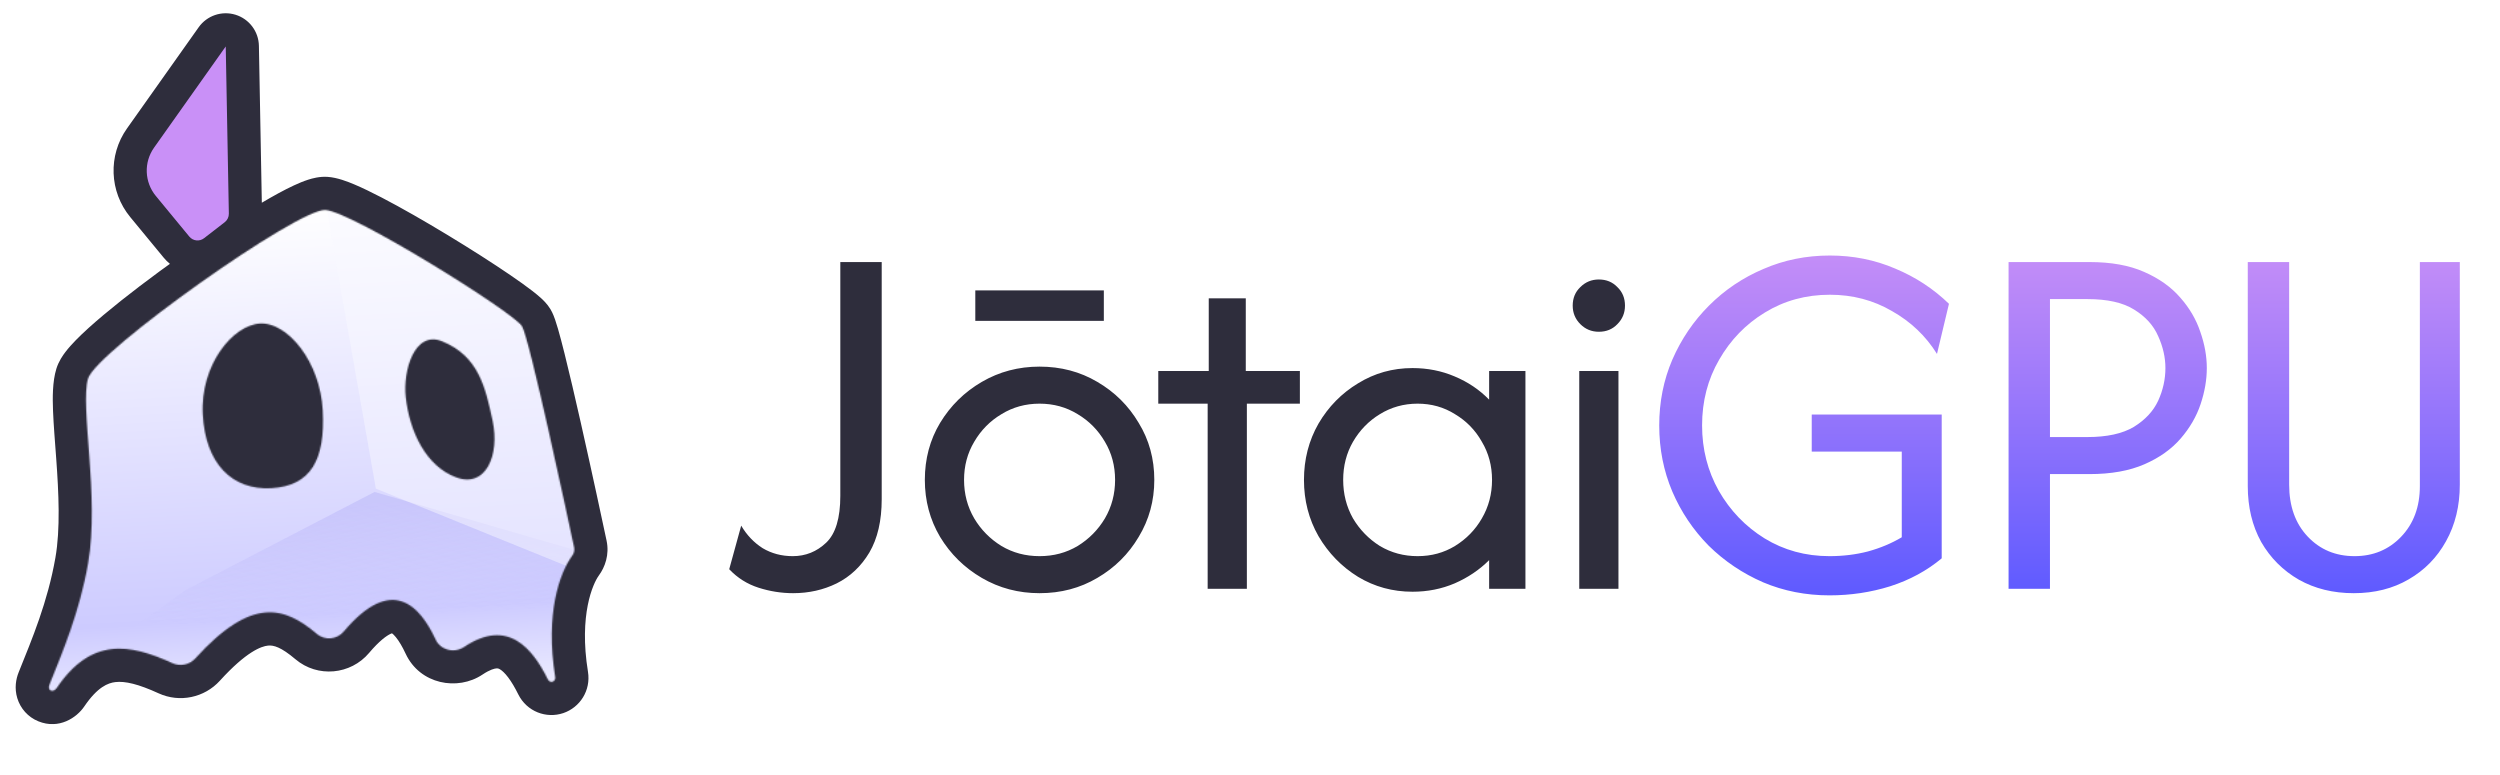 <svg width="1884" height="584" viewBox="0 0 1884 584" fill="none" xmlns="http://www.w3.org/2000/svg">
<mask id="path-1-outside-1_14_60" maskUnits="userSpaceOnUse" x="10.821" y="9" width="448" height="537" fill="black">
<rect fill="white" x="10.821" y="9" width="448" height="537"/>
<path d="M66.375 285.236C72.699 264.631 224.807 156.786 245.256 158.237C265.706 159.691 387.086 235.372 393.363 245.845C399.089 255.404 427.71 389.324 432.668 412.655C433.137 414.863 432.472 417.071 431.139 418.892C421.921 431.481 410.638 462.235 418.414 510.235C418.99 513.793 414.529 515.311 412.925 512.083C401.561 489.204 383.01 465.304 349.707 487.574C342.457 492.422 332.048 489.99 328.363 482.085C316.491 456.617 295.442 432.798 259.032 475.931C253.93 481.974 244.819 482.813 238.782 477.705C214.244 456.943 189.64 449.414 147.185 496.185C142.837 500.975 135.832 502.453 129.949 499.763C97.655 484.993 68.708 480.153 42.793 518.389C40.075 522.399 35.418 520.555 37.228 516.061C47.288 491.089 60.046 460.827 66.375 424.63C75.166 374.354 60.054 305.84 66.375 285.236ZM172.458 160.979C172.505 163.507 171.355 165.909 169.355 167.456L153.74 179.535C150.321 182.179 145.42 181.631 142.671 178.296L117.432 147.676C108.819 137.227 108.273 122.302 116.101 111.252L170.117 35L172.458 160.979Z"/>
</mask>
<path d="M66.375 285.236C72.699 264.631 224.807 156.786 245.256 158.237C265.706 159.691 387.086 235.372 393.363 245.845C399.089 255.404 427.71 389.324 432.668 412.655C433.137 414.863 432.472 417.071 431.139 418.892C421.921 431.481 410.638 462.235 418.414 510.235C418.99 513.793 414.529 515.311 412.925 512.083C401.561 489.204 383.01 465.304 349.707 487.574C342.457 492.422 332.048 489.99 328.363 482.085C316.491 456.617 295.442 432.798 259.032 475.931C253.93 481.974 244.819 482.813 238.782 477.705C214.244 456.943 189.64 449.414 147.185 496.185C142.837 500.975 135.832 502.453 129.949 499.763C97.655 484.993 68.708 480.153 42.793 518.389C40.075 522.399 35.418 520.555 37.228 516.061C47.288 491.089 60.046 460.827 66.375 424.63C75.166 374.354 60.054 305.84 66.375 285.236ZM172.458 160.979C172.505 163.507 171.355 165.909 169.355 167.456L153.74 179.535C150.321 182.179 145.42 181.631 142.671 178.296L117.432 147.676C108.819 137.227 108.273 122.302 116.101 111.252L170.117 35L172.458 160.979Z" fill="#2E2D3C"/>
<path d="M66.375 285.236L42.475 277.902L42.475 277.903L66.375 285.236ZM245.256 158.237L247.029 133.3L247.026 133.3L245.256 158.237ZM393.363 245.845L414.809 232.997L414.806 232.992L393.363 245.845ZM432.668 412.655L457.122 407.459L457.122 407.458L432.668 412.655ZM431.139 418.892L451.31 433.661L451.311 433.66L431.139 418.892ZM418.414 510.235L443.093 506.24L443.093 506.238L418.414 510.235ZM412.925 512.083L390.535 523.205L390.536 523.206L412.925 512.083ZM349.707 487.574L363.604 508.356L363.605 508.356L349.707 487.574ZM328.363 482.085L305.703 492.647L305.703 492.647L328.363 482.085ZM259.032 475.931L278.135 492.057L278.135 492.057L259.032 475.931ZM238.782 477.705L222.633 496.79L222.634 496.791L238.782 477.705ZM147.185 496.185L165.695 512.988L165.696 512.988L147.185 496.185ZM129.949 499.763L119.551 522.498L119.552 522.498L129.949 499.763ZM42.793 518.389L63.488 532.415L63.488 532.415L42.793 518.389ZM37.228 516.061L14.039 506.719L14.038 506.72L37.228 516.061ZM66.375 424.63L91.002 428.936L91.002 428.936L66.375 424.63ZM172.458 160.979L147.463 161.444L147.463 161.444L172.458 160.979ZM169.355 167.456L184.651 187.23L184.651 187.23L169.355 167.456ZM153.74 179.535L169.035 199.31L169.036 199.309L153.74 179.535ZM142.671 178.296L123.38 194.197L123.38 194.197L142.671 178.296ZM117.432 147.676L136.723 131.775L136.723 131.774L117.432 147.676ZM116.101 111.252L95.701 96.801L95.701 96.801L116.101 111.252ZM170.117 35L195.112 34.535C194.912 23.737 187.799 14.288 177.478 11.108C167.156 7.928 155.959 11.736 149.716 20.549L170.117 35ZM66.375 285.236L90.275 292.571C89.337 295.627 88.089 296.858 89.075 295.566C89.702 294.744 90.915 293.328 92.922 291.274C96.91 287.191 102.752 281.889 110.191 275.644C124.986 263.225 144.655 248.279 164.985 233.855C185.316 219.43 205.854 205.847 222.327 196.07C230.615 191.152 237.452 187.449 242.5 185.101C245.046 183.917 246.688 183.289 247.554 183.013C249.071 182.528 247.124 183.433 243.487 183.175L245.256 158.237L247.026 133.3C240.832 132.86 235.301 134.438 232.34 135.384C228.728 136.537 224.999 138.098 221.416 139.764C214.207 143.117 205.756 147.762 196.809 153.072C178.813 163.752 157.094 178.146 136.052 193.077C115.008 208.008 94.187 223.797 78.044 237.348C70.014 244.089 62.776 250.581 57.155 256.334C54.358 259.198 51.634 262.21 49.328 265.231C47.381 267.782 44.204 272.27 42.475 277.902L66.375 285.236ZM245.256 158.237L243.484 183.174C241.425 183.028 242.064 182.725 247.524 185.027C251.945 186.89 257.728 189.669 264.609 193.247C278.312 200.372 295.095 209.998 311.669 220.04C328.222 230.07 344.227 240.31 356.352 248.589C362.446 252.75 367.315 256.249 370.703 258.88C372.417 260.211 373.483 261.112 374.042 261.622C375.217 262.694 373.585 261.476 371.92 258.697L393.363 245.845L414.806 232.992C412.356 228.905 409.04 225.868 407.737 224.68C405.818 222.93 403.613 221.13 401.368 219.387C396.836 215.869 391.033 211.725 384.546 207.296C371.507 198.394 354.713 187.659 337.58 177.278C320.468 166.909 302.679 156.687 287.676 148.886C280.203 145 273.1 141.547 266.944 138.952C261.827 136.796 254.2 133.81 247.029 133.3L245.256 158.237ZM393.363 245.845L371.916 258.692C370.809 256.843 370.543 255.704 371.079 257.245C371.403 258.176 371.87 259.654 372.481 261.762C373.694 265.946 375.215 271.706 376.969 278.724C380.465 292.709 384.685 310.855 388.918 329.593C397.373 367.026 405.741 406.214 408.214 417.852L432.668 412.655L457.122 407.458C454.637 395.765 446.216 356.328 437.689 318.577C433.431 299.725 429.112 281.14 425.476 266.597C423.665 259.352 421.971 252.899 420.503 247.837C419.774 245.324 419.034 242.921 418.308 240.83C417.792 239.347 416.632 236.041 414.809 232.997L393.363 245.845ZM432.668 412.655L408.214 417.852C406.894 411.638 409.068 406.718 410.967 404.123L431.139 418.892L451.311 433.66C455.877 427.423 459.381 418.088 457.122 407.459L432.668 412.655ZM431.139 418.892L410.968 404.122C396.953 423.263 385.142 461.181 393.736 514.233L418.414 510.235L443.093 506.238C436.135 463.288 446.889 439.699 451.31 433.661L431.139 418.892ZM418.414 510.235L393.736 514.23C392.022 503.647 398.442 493.415 408.478 490.021C418.727 486.555 430.386 491.04 435.314 500.96L412.925 512.083L390.536 523.206C397.068 536.353 411.76 541.693 424.496 537.386C437.02 533.151 445.382 520.381 443.093 506.24L418.414 510.235ZM412.925 512.083L435.315 500.961C429.332 488.916 419.174 471.387 402.279 461.385C393.147 455.979 382.244 452.884 370.022 453.872C358.113 454.835 346.675 459.527 335.81 466.793L349.707 487.574L363.605 508.356C369.391 504.486 372.76 503.814 374.051 503.71C375.029 503.631 375.718 503.765 376.807 504.41C378.235 505.256 380.361 507.058 382.983 510.532C385.57 513.959 388.077 518.256 390.535 523.205L412.925 512.083ZM349.707 487.574L335.811 466.792C338.435 465.038 341.342 464.755 343.749 465.355C346.247 465.979 349.325 467.882 351.022 471.523L328.363 482.085L305.703 492.647C316.466 515.735 344.824 520.914 363.604 508.356L349.707 487.574ZM328.363 482.085L351.022 471.523C347.575 464.128 343.007 455.826 336.98 448.469C331.011 441.184 322.464 433.432 310.768 429.554C284.231 420.753 259.904 436.141 239.928 459.804L259.032 475.931L278.135 492.057C285.961 482.786 291.382 479.065 294.224 477.724C296.4 476.697 296.175 477.392 295.03 477.012C294.632 476.88 295.849 477.162 298.304 480.158C300.7 483.083 303.215 487.308 305.703 492.647L328.363 482.085ZM259.032 475.931L239.928 459.804C243.587 455.471 250.237 454.65 254.929 458.619L238.782 477.705L222.634 496.791C239.402 510.976 264.273 508.477 278.135 492.057L259.032 475.931ZM238.782 477.705L254.93 458.62C241.284 447.074 222.256 434.384 197.357 436.73C173.377 438.99 151.208 454.557 128.674 479.382L147.185 496.185L165.696 512.988C185.617 491.041 196.977 486.987 202.048 486.51C206.199 486.119 211.741 487.574 222.633 496.79L238.782 477.705ZM147.185 496.185L128.675 479.381C131.552 476.211 136.207 475.135 140.345 477.027L129.949 499.763L119.552 522.498C135.457 529.771 154.121 525.739 165.695 512.988L147.185 496.185ZM129.949 499.763L140.346 477.028C123.388 469.272 102.737 461.796 81.031 464.373C57.498 467.167 37.971 480.944 22.099 504.363L42.793 518.389L63.488 532.415C73.531 517.598 81.434 514.676 86.927 514.024C94.246 513.155 104.216 515.484 119.551 522.498L129.949 499.763ZM42.793 518.389L22.099 504.362C25.039 500.024 34.665 491.922 47.761 497.268C54.223 499.906 58.962 505.302 60.881 511.645C62.7 517.66 61.518 522.668 60.417 525.401L37.228 516.061L14.038 506.72C12.032 511.701 10.754 518.624 13.023 526.123C15.39 533.951 21.124 540.4 28.864 543.56C44.515 549.949 57.829 540.764 63.488 532.415L42.793 518.389ZM37.228 516.061L60.417 525.402C70.289 500.896 84.14 468.176 91.002 428.936L66.375 424.63L41.749 420.324C35.952 453.478 24.287 481.281 14.039 506.719L37.228 516.061ZM66.375 424.63L91.002 428.936C96.001 400.343 94.105 367.717 92.236 341.993C91.256 328.511 90.295 317.216 89.926 307.674C89.745 302.991 89.734 299.273 89.886 296.402C90.049 293.316 90.353 292.316 90.276 292.569L66.375 285.236L42.475 277.903C39.483 287.655 39.587 299.86 39.963 309.604C40.376 320.274 41.458 333.113 42.367 345.618C44.276 371.872 45.541 398.64 41.749 420.324L66.375 424.63ZM172.458 160.979L147.463 161.444C147.363 156.074 149.807 150.971 154.058 147.682L169.355 167.456L184.651 187.23C192.902 180.847 197.648 170.941 197.454 160.515L172.458 160.979ZM169.355 167.456L154.059 147.682L138.443 159.761L153.74 179.535L169.036 199.309L184.651 187.23L169.355 167.456ZM153.74 179.535L138.444 159.76C145.707 154.142 156.12 155.307 161.962 162.394L142.671 178.296L123.38 194.197C134.72 207.955 154.936 210.216 169.035 199.31L153.74 179.535ZM142.671 178.296L161.962 162.395L136.723 131.775L117.432 147.676L98.141 163.577L123.38 194.197L142.671 178.296ZM117.432 147.676L136.723 131.774C135.287 130.033 135.197 127.545 136.501 125.703L116.101 111.252L95.701 96.801C81.35 117.059 82.35 144.421 98.141 163.577L117.432 147.676ZM116.101 111.252L136.501 125.703L190.517 49.451L170.117 35L149.716 20.549L95.701 96.801L116.101 111.252ZM170.117 35L145.121 35.465L147.463 161.444L172.458 160.979L197.454 160.515L195.112 34.535L170.117 35Z" fill="#2E2D3C" mask="url(#path-1-outside-1_14_60)"/>
<path d="M170.117 35L116.101 111.252C108.273 122.302 108.819 137.226 117.432 147.675L142.672 178.296C145.421 181.63 150.321 182.179 153.74 179.535L169.355 167.457C171.355 165.909 172.506 163.508 172.459 160.98L170.117 35Z" fill="#C990F7"/>
<mask id="mask0_14_60" style="mask-type:alpha" maskUnits="userSpaceOnUse" x="36" y="158" width="397" height="363">
<path fill-rule="evenodd" clip-rule="evenodd" d="M245.256 158.237C265.705 159.69 387.085 235.372 393.362 245.844C399.088 255.4 427.71 389.325 432.668 412.655C433.138 414.863 432.472 417.071 431.139 418.892C421.921 431.481 410.638 462.235 418.414 510.236C418.99 513.793 414.528 515.311 412.925 512.083C401.56 489.204 383.01 465.304 349.707 487.574C342.457 492.422 332.048 489.991 328.363 482.085C316.492 456.617 295.442 432.798 259.032 475.931C253.93 481.974 244.819 482.813 238.781 477.705C214.243 456.943 189.641 449.413 147.185 496.184C142.837 500.975 135.832 502.453 129.948 499.762C97.654 484.993 68.708 480.153 42.793 518.389C40.075 522.4 35.417 520.555 37.227 516.061C47.288 491.089 60.046 460.827 66.376 424.63C75.167 374.353 60.054 305.84 66.375 285.236C72.698 264.632 224.806 156.786 245.256 158.237ZM243.231 309.371C241.289 272.303 216.561 242.635 195.908 243.83C175.256 245.025 150.868 275.19 152.809 312.257C154.751 349.325 174.858 369.598 204.59 367.878C234.322 366.158 245.173 346.439 243.231 309.371ZM333.257 257.237C312.385 248.737 303.545 279.331 305.756 299.237C308.701 325.737 321.257 351.441 343.756 359.737C366.256 368.032 376.698 342.775 371.256 317.237C365.814 291.699 360.574 268.362 333.257 257.237Z" fill="#FF0000"/>
</mask>
<g mask="url(#mask0_14_60)">
<rect x="-39.745" y="152.737" width="560" height="383" fill="url(#paint0_linear_14_60)"/>
<g filter="url(#filter0_f_14_60)">
<path d="M139.754 444.737L104.254 470.237L407.255 470.237L435.961 415.343L282.255 370.737L139.754 444.737Z" fill="url(#paint1_linear_14_60)" fill-opacity="0.54"/>
</g>
<g filter="url(#filter1_f_14_60)">
<path d="M241.254 129.737L486.834 150.727L434.938 429.752L283.254 368.237L241.254 129.737Z" fill="#F9F8FE" fill-opacity="0.48"/>
</g>
</g>
<path d="M597.693 447.02C588.938 447.02 580.273 445.652 571.7 442.916C563.127 440.18 555.74 435.528 549.538 428.962L558.567 396.128C562.762 403.242 568.143 408.897 574.71 413.092C581.459 417.105 589.029 419.112 597.42 419.112C607.087 419.112 615.478 415.737 622.592 408.988C629.706 402.239 633.263 390.474 633.263 373.692V197.487H664.454V376.155C664.454 392.389 661.353 405.796 655.152 416.376C648.95 426.773 640.741 434.525 630.527 439.633C620.494 444.558 609.55 447.02 597.693 447.02ZM783.42 447.02C767.551 447.02 753.05 443.189 739.916 435.528C726.783 427.867 716.295 417.561 708.451 404.61C700.79 391.659 696.959 377.34 696.959 361.653C696.959 345.784 700.79 331.465 708.451 318.696C716.295 305.745 726.783 295.439 739.916 287.778C753.05 280.117 767.551 276.287 783.42 276.287C799.472 276.287 813.974 280.117 826.925 287.778C840.058 295.439 850.455 305.745 858.116 318.696C865.96 331.465 869.882 345.784 869.882 361.653C869.882 377.34 865.96 391.659 858.116 404.61C850.455 417.561 840.058 427.867 826.925 435.528C813.974 443.189 799.472 447.02 783.42 447.02ZM783.42 419.112C794 419.112 803.577 416.558 812.15 411.451C820.723 406.161 827.563 399.229 832.67 390.656C837.778 381.901 840.332 372.233 840.332 361.653C840.332 351.074 837.778 341.497 832.67 332.924C827.563 324.169 820.723 317.237 812.15 312.13C803.577 306.84 794 304.195 783.42 304.195C772.841 304.195 763.264 306.84 754.691 312.13C746.118 317.237 739.278 324.169 734.17 332.924C729.063 341.497 726.509 351.074 726.509 361.653C726.509 372.233 729.063 381.901 734.17 390.656C739.278 399.229 746.118 406.161 754.691 411.451C763.264 416.558 772.841 419.112 783.42 419.112ZM734.991 241.812V218.828H831.85V241.812H734.991ZM910.09 443.737V304.195H872.879V279.57H910.911V224.848H938.82V279.57H979.588V304.195H939.64V443.737H910.09ZM1064.48 445.926C1049.52 445.926 1035.84 442.186 1023.44 434.708C1011.04 427.046 1001.09 416.832 993.615 404.063C986.319 391.295 982.671 377.158 982.671 361.653C982.671 346.149 986.319 332.012 993.615 319.244C1001.09 306.475 1011.04 296.352 1023.44 288.873C1035.84 281.212 1049.52 277.381 1064.48 277.381C1075.79 277.381 1086.37 279.479 1096.22 283.674C1106.25 287.87 1114.92 293.707 1122.21 301.185V279.57H1149.57V443.737H1122.21V422.121C1114.92 429.418 1106.25 435.255 1096.22 439.633C1086.37 443.828 1075.79 445.926 1064.48 445.926ZM1068.31 419.112C1078.71 419.112 1088.1 416.558 1096.49 411.451C1105.07 406.161 1111.82 399.229 1116.74 390.656C1121.85 381.901 1124.4 372.233 1124.4 361.653C1124.4 351.074 1121.85 341.497 1116.74 332.924C1111.82 324.169 1105.07 317.237 1096.49 312.13C1088.1 306.84 1078.71 304.195 1068.31 304.195C1057.91 304.195 1048.43 306.84 1039.86 312.13C1031.46 317.237 1024.72 324.169 1019.61 332.924C1014.68 341.497 1012.22 351.074 1012.22 361.653C1012.22 372.233 1014.68 381.901 1019.61 390.656C1024.72 399.229 1031.46 406.161 1039.86 411.451C1048.43 416.558 1057.91 419.112 1068.31 419.112ZM1190.12 443.737V279.57H1219.67V443.737H1190.12ZM1204.89 250.02C1199.42 250.02 1194.77 248.105 1190.94 244.274C1187.11 240.444 1185.19 235.792 1185.19 230.32C1185.19 224.665 1187.11 220.014 1190.94 216.366C1194.77 212.535 1199.42 210.62 1204.89 210.62C1210.55 210.62 1215.2 212.535 1218.85 216.366C1222.68 220.014 1224.59 224.665 1224.59 230.32C1224.59 235.792 1222.68 240.444 1218.85 244.274C1215.2 248.105 1210.55 250.02 1204.89 250.02Z" fill="#2E2D3C"/>
<path d="M1378.72 448.662C1360.85 448.662 1344.16 445.378 1328.65 438.812C1313.15 432.063 1299.47 422.851 1287.61 411.177C1275.94 399.32 1266.82 385.731 1260.25 370.409C1253.68 354.904 1250.4 338.305 1250.4 320.612C1250.4 302.918 1253.68 286.41 1260.25 271.088C1267 255.583 1276.21 241.994 1287.89 230.32C1299.74 218.464 1313.42 209.252 1328.93 202.685C1344.43 195.936 1361.12 192.562 1379 192.562C1396.51 192.562 1412.93 195.845 1428.25 202.412C1443.57 208.796 1457.07 217.643 1468.74 228.952L1459.71 266.71C1451.32 253.212 1440.01 242.45 1425.79 234.424C1411.74 226.216 1396.14 222.112 1379 222.112C1360.94 222.112 1344.61 226.581 1330.02 235.519C1315.61 244.274 1304.12 256.131 1295.55 271.088C1286.97 285.863 1282.69 302.371 1282.69 320.612C1282.69 338.488 1286.88 354.904 1295.27 369.862C1303.85 384.819 1315.34 396.767 1329.75 405.705C1344.34 414.643 1360.67 419.112 1378.72 419.112C1388.94 419.112 1398.61 417.926 1407.73 415.555C1417.03 413.001 1425.51 409.444 1433.17 404.884V340.312H1365.32V312.403H1463.27V420.753C1452.14 430.056 1439.19 437.079 1424.42 441.821C1409.83 446.382 1394.59 448.662 1378.72 448.662ZM1513.66 443.737V197.487H1574.68C1590.91 197.487 1604.59 199.949 1615.72 204.874C1627.03 209.799 1636.15 216.275 1643.08 224.301C1650.01 232.144 1655.03 240.717 1658.13 250.02C1661.41 259.323 1663.05 268.443 1663.05 277.381C1663.05 286.137 1661.5 295.166 1658.4 304.469C1655.3 313.771 1650.29 322.436 1643.35 330.462C1636.42 338.488 1627.3 344.963 1615.99 349.888C1604.68 354.813 1590.91 357.276 1574.68 357.276H1544.85V443.737H1513.66ZM1544.85 329.367H1573.04C1587.81 329.367 1599.49 326.814 1608.06 321.706C1616.63 316.416 1622.74 309.85 1626.39 302.006C1630.04 293.98 1631.86 285.772 1631.86 277.381C1631.86 269.355 1630.04 261.329 1626.39 253.303C1622.92 245.277 1616.91 238.62 1608.33 233.33C1599.94 228.04 1588.18 225.395 1573.04 225.395H1544.85V329.367ZM1773.81 447.02C1758.31 447.02 1744.54 443.645 1732.5 436.896C1720.46 429.965 1710.97 420.48 1704.04 408.441C1697.29 396.22 1693.92 382.174 1693.92 366.305V197.487H1725.11V365.21C1725.11 381.445 1729.76 394.487 1739.06 404.337C1748.37 414.187 1760.13 419.112 1774.36 419.112C1788.4 419.112 1800.08 414.278 1809.38 404.61C1818.87 394.76 1823.61 381.992 1823.61 366.305V197.487H1853.71V365.21C1853.71 381.262 1850.24 395.49 1843.31 407.894C1836.56 420.115 1827.17 429.691 1815.13 436.623C1803.27 443.554 1789.5 447.02 1773.81 447.02Z" fill="url(#paint2_linear_14_60)"/>
<defs>
<filter id="filter0_f_14_60" x="97.954" y="364.437" width="344.306" height="112.1" filterUnits="userSpaceOnUse" color-interpolation-filters="sRGB">
<feFlood flood-opacity="0" result="BackgroundImageFix"/>
<feBlend mode="normal" in="SourceGraphic" in2="BackgroundImageFix" result="shape"/>
<feGaussianBlur stdDeviation="3.15" result="effect1_foregroundBlur_14_60"/>
</filter>
<filter id="filter1_f_14_60" x="234.954" y="123.437" width="258.18" height="312.615" filterUnits="userSpaceOnUse" color-interpolation-filters="sRGB">
<feFlood flood-opacity="0" result="BackgroundImageFix"/>
<feBlend mode="normal" in="SourceGraphic" in2="BackgroundImageFix" result="shape"/>
<feGaussianBlur stdDeviation="3.15" result="effect1_foregroundBlur_14_60"/>
</filter>
<linearGradient id="paint0_linear_14_60" x1="240.255" y1="152.737" x2="262.255" y2="535.737" gradientUnits="userSpaceOnUse">
<stop stop-color="white"/>
<stop offset="0.808" stop-color="#CDCBFF"/>
<stop offset="1" stop-color="#F2F2FF"/>
</linearGradient>
<linearGradient id="paint1_linear_14_60" x1="225.806" y1="381.838" x2="229.724" y2="466.74" gradientUnits="userSpaceOnUse">
<stop stop-color="#BBB7F9"/>
<stop offset="1" stop-color="#BBB7F9" stop-opacity="0"/>
</linearGradient>
<linearGradient id="paint2_linear_14_60" x1="1215" y1="179.5" x2="1215" y2="444" gradientUnits="userSpaceOnUse">
<stop stop-color="#C990F7"/>
<stop offset="1" stop-color="#605BFF"/>
</linearGradient>
</defs>
</svg>
